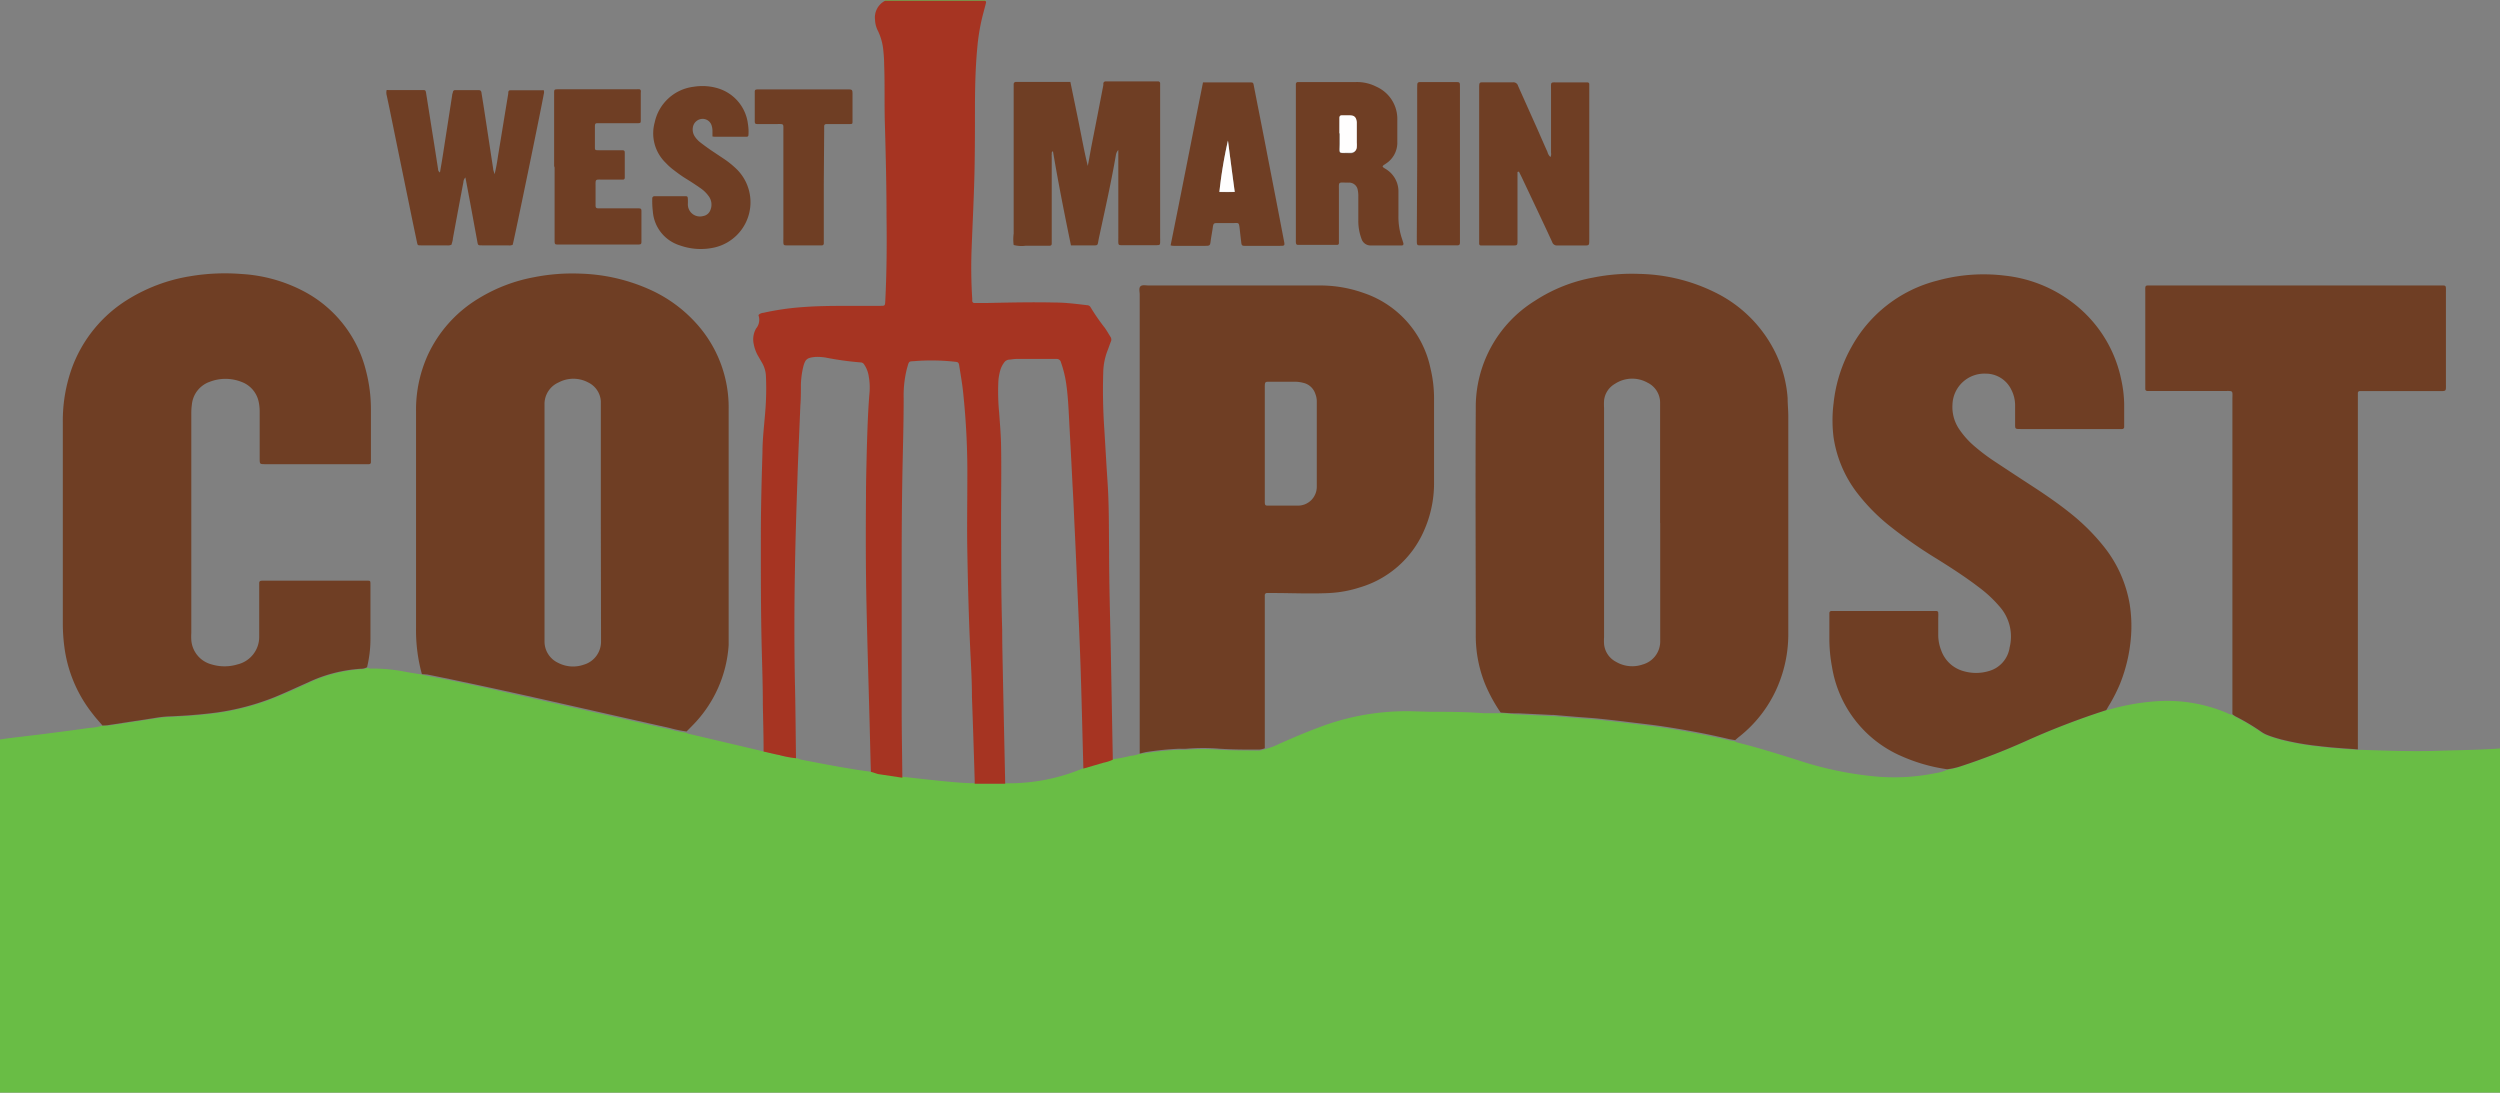 <svg id="Layer_1" data-name="Layer 1" xmlns="http://www.w3.org/2000/svg" width="265.42" height="116" viewBox="0 0 265.42 116"><rect x="0" y="0" width="265.42" height="116" fill="#808080" stroke="none"/><defs><style>.cls-1{fill:#69bd45;}.cls-2{fill:#6f3e24;}.cls-3{fill:#a63422;}.cls-4{fill:#fffefe;}</style></defs><title>logo2</title><path class="cls-1" d="M633,521.52v36.54H367.54V520.57l.8-.12,3.91-.47c1.6-.21,3.19-.41,4.78-.64a5.08,5.08,0,0,0,1.39-.25c.23,0,.45,0,.68,0l4.89-.75a12.19,12.19,0,0,1,1.48-.17c1.65-.06,3.29-.18,4.93-.39a26.22,26.22,0,0,0,6.34-1.66c1.19-.49,2.36-1,3.54-1.56a15.37,15.37,0,0,1,5.61-1.45,1.4,1.4,0,0,0,.66-.16.78.78,0,0,0,.45.09,18.05,18.05,0,0,1,3.67.36c.55.1,1.1.18,1.66.27l.52.13c3.15.59,6.29,1.27,9.42,2,5.44,1.21,10.88,2.46,16.32,3.68a13.53,13.53,0,0,0,1.79.37.83.83,0,0,0,.38.14l7.9,1.86c.55.12,1.09.26,1.65.37a11.79,11.79,0,0,0,1.79.34c.15,0,.29.11.44.14,1.82.35,3.64.71,5.46,1,.66.12,1.34.2,2,.3l.79.14,2.58.39c1.46.16,2.91.33,4.38.47,1.1.11,2.2.21,3.31.22h3.24a20.43,20.43,0,0,0,8.31-1.62l2.12-.62a4.64,4.64,0,0,0,1-.32,14.89,14.89,0,0,0,1.86-.36,2.93,2.93,0,0,0,.92-.21l.6-.06a29.73,29.73,0,0,1,3.64-.37,6.19,6.19,0,0,0,.74,0,20.69,20.69,0,0,1,3.52,0c1.35.08,2.7.07,4.06.09a1.78,1.78,0,0,0,.72-.14,7.4,7.4,0,0,0,1.59-.59c1.32-.58,2.65-1.16,4-1.66a26.05,26.05,0,0,1,9.95-1.79l2,.06c1.9,0,3.8,0,5.7.15.61,0,1.22,0,1.83,0s1.21.1,1.82.13l3.52.17.21,0,2.63.22c.74.06,1.49.1,2.23.18,1.06.11,2.11.23,3.16.36,1.21.15,2.43.28,3.63.46,2.37.37,4.73.8,7.06,1.36l.6.1a2.53,2.53,0,0,0,.23.12c2.18.54,4.31,1.21,6.45,1.88a37.17,37.17,0,0,0,8.08,1.72,21.89,21.89,0,0,0,6.61-.35,3.68,3.68,0,0,0,1.17-.35,7.27,7.27,0,0,0,1.51-.38,70.28,70.28,0,0,0,6.68-2.58,82,82,0,0,1,8.71-3.36l.72-.18a24.56,24.56,0,0,1,4.74-.78,16.37,16.37,0,0,1,7.29,1.23,1.67,1.67,0,0,0,.64.21,2.54,2.54,0,0,0,.34.23,22.87,22.87,0,0,1,2.73,1.63,2.89,2.89,0,0,0,.72.37c.47.17.94.32,1.42.45a28.36,28.36,0,0,0,4,.7c1.36.17,2.74.25,4.11.35l.4,0c2.6.09,5.19.18,7.79.11C628.36,521.7,630.67,521.69,633,521.52Z" transform="translate(-367.54 -442.06)"/><path class="cls-1" d="M461.51,442.14l-.11-.08h10.87l-.15.08c-.15,0-.31,0-.47,0h-9.6Z" transform="translate(-367.54 -442.06)"/><path class="cls-2" d="M526.86,517.71a16.77,16.77,0,0,1-1.64-3,13.67,13.67,0,0,1-1-5.16c0-8-.05-16.07,0-24.1A13.27,13.27,0,0,1,530.49,474a16.81,16.81,0,0,1,6.19-2.47,20.92,20.92,0,0,1,4.93-.39,18.94,18.94,0,0,1,8.09,2,13.94,13.94,0,0,1,6.28,6.26,13.14,13.14,0,0,1,1.35,4.94c0,.64.07,1.27.07,1.9v23a14.18,14.18,0,0,1-1.18,5.81,13.54,13.54,0,0,1-4,5.2c-.16.12-.31.26-.46.39l-.6-.1c-2.33-.56-4.69-1-7.06-1.36-1.2-.18-2.42-.31-3.63-.46-1-.13-2.1-.25-3.16-.36-.74-.08-1.49-.12-2.23-.18l-2.63-.22-.21,0-3.52-.17C528.07,517.81,527.47,517.75,526.86,517.71Zm16.93-20.13V485.37c0-.21,0-.41,0-.61a2.36,2.36,0,0,0-1.33-2.07,3.33,3.33,0,0,0-3.48.13,2.31,2.31,0,0,0-1.14,1.76,7.32,7.32,0,0,0,0,.81q0,12.15,0,24.3a6.28,6.28,0,0,0,0,.75,2.37,2.37,0,0,0,1.28,1.89,3.38,3.38,0,0,0,2.81.28,2.54,2.54,0,0,0,1.87-2.54V497.58Z" transform="translate(-367.54 -442.06)"/><path class="cls-2" d="M412.33,513.63a17.62,17.62,0,0,1-.62-4.9q0-11.48,0-23a14.07,14.07,0,0,1,1.26-6,13.75,13.75,0,0,1,5.31-5.94,17.27,17.27,0,0,1,5.91-2.29,20.92,20.92,0,0,1,4.93-.39,19.32,19.32,0,0,1,7.73,1.84,14.77,14.77,0,0,1,4.6,3.43,13.28,13.28,0,0,1,3.45,9.12q0,11.77,0,23.56c0,.5,0,1,0,1.49a13.38,13.38,0,0,1-3.8,8.49l-.67.68a13.53,13.53,0,0,1-1.79-.37c-5.44-1.22-10.88-2.47-16.32-3.68-3.13-.69-6.27-1.37-9.42-2Zm19-16.08V485.47q0-.41,0-.81a2.38,2.38,0,0,0-1.35-2,3.34,3.34,0,0,0-3.13,0,2.5,2.5,0,0,0-1.5,2.32v25.18a2.5,2.5,0,0,0,1.46,2.28,3.43,3.43,0,0,0,2.7.19,2.54,2.54,0,0,0,1.84-2.42c0-.2,0-.41,0-.61Z" transform="translate(-367.54 -442.06)"/><path class="cls-3" d="M461.51,442.14l.54,0h9.6c.16,0,.32,0,.47,0a.18.18,0,0,1,.1.22c-.08.33-.17.66-.26,1a21.43,21.43,0,0,0-.66,3.73c-.19,2-.24,4-.25,6,0,2.42,0,4.84-.05,7.26-.06,2.67-.2,5.33-.3,8a51.55,51.55,0,0,0,.06,5.42c0,.07,0,.14,0,.21a.23.23,0,0,0,.25.25l1.22,0c2.44-.05,4.89-.11,7.33-.05,1.13,0,2.26.15,3.38.28a.44.44,0,0,1,.39.23,21.47,21.47,0,0,0,1.5,2.17c.22.31.41.65.63,1a.52.52,0,0,1,0,.51c-.13.34-.24.68-.37,1a6.81,6.81,0,0,0-.42,2.19,60.5,60.5,0,0,0,.12,6.17c.11,1.8.21,3.61.33,5.41.17,2.44.14,4.89.17,7.33,0,3.71.12,7.42.19,11.13s.13,7.19.2,10.78c0,.12,0,.23,0,.34a4.64,4.64,0,0,1-1,.32l-2.12.62c-.1-3.62-.18-7.24-.3-10.86-.1-2.92-.23-5.84-.36-8.75q-.15-3.54-.32-7.06c-.05-1.2-.11-2.39-.18-3.59-.11-2.31-.24-4.61-.36-6.92-.06-1.17-.12-2.35-.28-3.52a12,12,0,0,0-.58-2.43.45.45,0,0,0-.49-.36h-4.27c-.25,0-.5.06-.75.07a.73.73,0,0,0-.55.35,2.46,2.46,0,0,0-.4.85,5.67,5.67,0,0,0-.18,1,23.49,23.49,0,0,0,.08,3.46c.08,1.13.18,2.26.2,3.39.05,2.6,0,5.2,0,7.81,0,3.94,0,7.87.12,11.81,0,1.7.05,3.4.08,5.09l.24,11.27h-3.24c0-.14,0-.27,0-.41q-.13-4.41-.29-8.82c0-1.67-.1-3.34-.18-5-.16-3.46-.25-6.92-.31-10.38-.05-2.6,0-5.2,0-7.81a80.77,80.77,0,0,0-.44-9.07c-.1-1-.27-1.93-.42-2.89-.05-.33-.12-.39-.42-.42a22.68,22.68,0,0,0-4.2-.08c-.77.07-.68-.09-.93.79a11.66,11.66,0,0,0-.35,3.16c0,2.81-.09,5.61-.14,8.42s-.07,5.79-.07,8.68q0,8,0,16c0,2.39.05,4.79.07,7.19l-2.58-.39L460,524c-.05-1.67-.09-3.35-.13-5-.11-4.16-.24-8.32-.33-12.48-.09-3.89-.09-7.78-.06-11.67,0-1.72.05-3.44.09-5.16.06-2,.12-4,.29-6a6.83,6.83,0,0,0-.09-1.69,3,3,0,0,0-.49-1.25.43.43,0,0,0-.33-.21,32.4,32.4,0,0,1-3.56-.48,5.13,5.13,0,0,0-1.35-.1c-.82.09-1,.24-1.21,1a9.15,9.15,0,0,0-.26,1.95c0,.75,0,1.49-.06,2.24-.1,2.6-.23,5.2-.31,7.8-.11,3.32-.22,6.64-.27,10q-.1,5.7,0,11.4c.07,2.73.08,5.47.12,8.21a11.79,11.79,0,0,1-1.79-.34c-.56-.11-1.1-.25-1.65-.37,0-1.67-.05-3.35-.08-5,0-2-.07-4-.12-6-.1-4-.09-8-.09-12,0-2.92.08-5.83.17-8.75,0-1.43.18-2.85.29-4.27a30.09,30.09,0,0,0,.08-3.8,3.1,3.1,0,0,0-.43-1.48l-.44-.76a4.07,4.07,0,0,1-.43-1.21,2.33,2.33,0,0,1,.25-1.64,1.45,1.45,0,0,0,.25-1.43.8.8,0,0,1,.53-.24,28.2,28.2,0,0,1,4.09-.6c2.44-.19,4.89-.12,7.33-.14H461c.5,0,.5,0,.53-.54.15-3,.17-6,.13-9,0-3.21-.08-6.42-.17-9.64-.07-2.15,0-4.29-.08-6.44a14.71,14.71,0,0,0-.09-1.49,6,6,0,0,0-.57-2.08,2.79,2.79,0,0,1-.31-1.17A2,2,0,0,1,461.51,442.14Z" transform="translate(-367.54 -442.06)"/><path class="cls-2" d="M488.54,522.07c0-.25,0-.5,0-.75v-48c0-.29-.11-.65.07-.85s.59-.1.9-.1h18a13.72,13.72,0,0,1,4.79.79,10.75,10.75,0,0,1,7.11,8,13.72,13.72,0,0,1,.38,3.37c0,2.94,0,5.88,0,8.82a12.36,12.36,0,0,1-1.08,5.08,10.74,10.74,0,0,1-6.82,6,12.46,12.46,0,0,1-3.2.59c-2,.1-4,0-6,0h-.61a.23.23,0,0,0-.26.25v16.23a1.78,1.78,0,0,1-.72.14c-1.36,0-2.71,0-4.06-.09a20.69,20.69,0,0,0-3.52,0,6.19,6.19,0,0,1-.74,0,29.73,29.73,0,0,0-3.64.37Zm13.28-32.94c0,2,0,4,0,6,0,.66,0,.61.58.61h1.16c.56,0,1.13,0,1.69,0a2,2,0,0,0,2.09-2c0-.29,0-.58,0-.88v-7.39c0-.3,0-.59,0-.88a2.22,2.22,0,0,0-.16-.73,1.74,1.74,0,0,0-1.3-1.16,3.38,3.38,0,0,0-.95-.11h-2.51c-.55,0-.6-.05-.6.59C501.82,485.15,501.82,487.14,501.82,489.13Z" transform="translate(-367.54 -442.06)"/><path class="cls-2" d="M574.26,523.73a18.29,18.29,0,0,1-4.75-1.35,12.5,12.5,0,0,1-7.47-9.52,16.22,16.22,0,0,1-.28-3v-2.24c0-.16,0-.31,0-.47a.21.21,0,0,1,.21-.22h11.14a.19.19,0,0,1,.21.21,3.65,3.65,0,0,1,0,.47c0,.61,0,1.22,0,1.83a4.45,4.45,0,0,0,.31,1.66,3.49,3.49,0,0,0,2.4,2.22,4.73,4.73,0,0,0,2.61,0,3.06,3.06,0,0,0,2.26-2.53,4.8,4.8,0,0,0-1.1-4.37,13.44,13.44,0,0,0-2.15-2c-1.47-1.12-3-2.11-4.61-3.11a49.22,49.22,0,0,1-5-3.51,20.45,20.45,0,0,1-3.23-3.28,12.78,12.78,0,0,1-2.6-6,14.46,14.46,0,0,1,0-3.66,15.5,15.5,0,0,1,1.92-6,14.43,14.43,0,0,1,9.06-7,18.53,18.53,0,0,1,7.26-.53,14.42,14.42,0,0,1,8,3.57,13.7,13.7,0,0,1,4.31,7.52,13.06,13.06,0,0,1,.3,2.56c0,.79,0,1.58,0,2.38a.22.22,0,0,1-.24.25H582.1c-.66,0-.62,0-.62-.63v-1.83a3.64,3.64,0,0,0-.4-1.71,3,3,0,0,0-2.71-1.71,3.39,3.39,0,0,0-3.54,3.28,4.19,4.19,0,0,0,.73,2.64,9,9,0,0,0,1.68,1.85,20.74,20.74,0,0,0,1.84,1.4q2.14,1.42,4.31,2.83c1.33.87,2.63,1.76,3.87,2.75a22.17,22.17,0,0,1,3.61,3.57,13.35,13.35,0,0,1,2.78,6.19,14.74,14.74,0,0,1,.13,3.45,16.85,16.85,0,0,1-1.15,4.94,17.4,17.4,0,0,1-1.13,2.24c-.12.19-.23.39-.34.58a82,82,0,0,0-8.71,3.36,70.28,70.28,0,0,1-6.68,2.58A7.27,7.27,0,0,1,574.26,523.73Z" transform="translate(-367.54 -442.06)"/><path class="cls-2" d="M378.42,519.09c-.34-.4-.69-.78-1-1.19a14.37,14.37,0,0,1-3-6.83,19,19,0,0,1-.21-2.91V486.9a16.5,16.5,0,0,1,1-5.86,14.32,14.32,0,0,1,5.93-7.2,18,18,0,0,1,6.57-2.45,22.33,22.33,0,0,1,5.48-.24,16.16,16.16,0,0,1,6.55,1.81,13.06,13.06,0,0,1,6.65,8.44,16.2,16.2,0,0,1,.53,4.16v5.09c0,.16,0,.32,0,.48a.2.2,0,0,1-.21.21h-11c-.59,0-.6,0-.6-.59,0-1.68,0-3.35,0-5a4.94,4.94,0,0,0-.1-1,2.88,2.88,0,0,0-1.87-2.16,4.63,4.63,0,0,0-3.32,0,2.85,2.85,0,0,0-1.91,2.43,6.51,6.51,0,0,0-.06.88v23.36a6.28,6.28,0,0,0,0,.75,2.89,2.89,0,0,0,2.16,2.59,4.73,4.73,0,0,0,2.74,0,3,3,0,0,0,2.31-2.91c0-.19,0-.37,0-.55,0-1.54,0-3.08,0-4.62,0-.18,0-.36,0-.54s.05-.25.29-.27h11.14c.37,0,.38,0,.38.4,0,1.94,0,3.89,0,5.84a12.8,12.8,0,0,1-.36,2.95,1.4,1.4,0,0,1-.66.16,15.37,15.37,0,0,0-5.61,1.45c-1.18.52-2.35,1.07-3.54,1.56a26.22,26.22,0,0,1-6.34,1.66c-1.64.21-3.28.33-4.93.39a12.19,12.19,0,0,0-1.48.17l-4.89.75C378.87,519.08,378.65,519.07,378.42,519.09Z" transform="translate(-367.54 -442.06)"/><path class="cls-2" d="M604.55,517.89c0-.24,0-.49,0-.74q0-16.33,0-32.67c0-1,.15-.91-.89-.91h-8.15a.21.21,0,0,1-.21-.22c0-.18,0-.36,0-.54v-9.71c0-.82-.07-.73.72-.73h30.42c.85,0,.78-.1.78.74v9.72c0,.8.07.75-.79.75h-8.35a.2.2,0,0,0-.21.21c0,.16,0,.32,0,.47v36.88c0,.16,0,.32,0,.48-1.37-.1-2.75-.18-4.11-.35a28.36,28.36,0,0,1-4-.7c-.48-.13-1-.28-1.42-.45a2.89,2.89,0,0,1-.72-.37,22.87,22.87,0,0,0-2.73-1.63A2.54,2.54,0,0,1,604.55,517.89Z" transform="translate(-367.54 -442.06)"/><path class="cls-2" d="M486.25,458a1.05,1.05,0,0,0-.24.54c-.52,3-1.18,5.9-1.81,8.84-.17.82,0,.73-.9.73h-2.06c-.69-3.35-1.35-6.67-1.91-10-.19.12-.11.25-.13.36s0,.23,0,.34v8.49c0,.2,0,.41,0,.61s-.1.24-.26.24c-.84,0-1.67,0-2.51,0a3.2,3.2,0,0,1-1.27-.08,4.47,4.47,0,0,1,0-1.21V451a.23.23,0,0,1,.26-.24l5.64,0,.12,0c.3,1.47.62,3,.92,4.48s.57,3,.93,4.44c.15-.77.28-1.55.43-2.33q.62-3.12,1.22-6.26c0-.06,0-.13,0-.2a.25.25,0,0,1,.24-.19h5.57a.21.21,0,0,1,.22.21c0,.16,0,.32,0,.47v16a2.43,2.43,0,0,1,0,.27c0,.41,0,.44-.41.44h-3.74c-.23,0-.28-.06-.29-.27s0-.36,0-.54V458Z" transform="translate(-367.54 -442.06)"/><path class="cls-2" d="M528.65,460.32v7.19c0,.63,0,.61-.57.61h-3.33a.18.18,0,0,1-.17-.18c0-.16,0-.32,0-.48v-16c0-.72,0-.66.66-.66,1,0,1.94,0,2.92,0a.51.51,0,0,1,.55.38q1,2.24,2,4.47c.37.84.74,1.7,1.12,2.54a1.05,1.05,0,0,0,.32.54.72.72,0,0,0,.06-.45c0-2.22,0-4.43,0-6.65,0-.94-.11-.82.83-.82h3.06a.18.18,0,0,1,.17.18c0,.16,0,.31,0,.47v16c0,.71,0,.66-.66.66-.91,0-1.81,0-2.72,0a.52.52,0,0,1-.56-.37c-.53-1.15-1.07-2.29-1.61-3.44l-1.65-3.49-.27-.54Z" transform="translate(-367.54 -442.06)"/><path class="cls-2" d="M514.33,459.75c.1.15.28.2.42.31a2.77,2.77,0,0,1,1.26,2.41c0,.81,0,1.63,0,2.44a7.38,7.38,0,0,0,.41,2.6l.12.39c0,.13,0,.21-.18.22h-.27c-1,0-2,0-3,0a1,1,0,0,1-1-.7,5.41,5.41,0,0,1-.34-2c0-.84,0-1.68,0-2.51a3.07,3.07,0,0,0-.06-.68.93.93,0,0,0-1-.78c-1.12,0-1-.18-1,.89,0,1.67,0,3.35,0,5,0,.18,0,.36,0,.54a.18.18,0,0,1-.17.18l-.27,0h-3.86c-.21,0-.26-.07-.27-.3a2.44,2.44,0,0,1,0-.27V451.32c0-.11,0-.22,0-.34a.21.21,0,0,1,.22-.21h6.17a4.55,4.55,0,0,1,2.17.5,3.74,3.74,0,0,1,2.21,3.52c0,.77,0,1.54,0,2.31a2.65,2.65,0,0,1-1.24,2.35C514.56,459.54,514.38,459.57,514.33,459.75Zm-4.59-3.5h0c0,.37,0,.73,0,1.09,0,1.14-.18.94,1,1l.21,0a.62.62,0,0,0,.6-.62,3.65,3.65,0,0,0,0-.47c0-.59,0-1.17,0-1.76,0-.14,0-.27,0-.41,0-.49-.25-.69-.73-.72H510c-.17,0-.24.11-.24.26Z" transform="translate(-367.54 -442.06)"/><path class="cls-2" d="M495.26,450.81l.27,0h4.69c.36,0,.37,0,.44.37.49,2.53,1,5.05,1.48,7.58q.86,4.39,1.7,8.79c.12.61.13.61-.47.61h-3.73c-.21,0-.28-.07-.31-.29-.06-.49-.12-1-.17-1.48-.09-.78-.1-.64-.73-.65h-1.57c-.42,0-.5,0-.56.46s-.17,1-.23,1.47-.09.49-.61.49h-3.25c-.11,0-.22,0-.39-.05C493,462.31,494.11,456.57,495.26,450.81Zm3.37,11.63c-.25-1.84-.48-3.6-.72-5.45a47.08,47.08,0,0,0-.91,5.46C497.51,462.46,498,462.48,498.63,462.44Z" transform="translate(-367.54 -442.06)"/><path class="cls-2" d="M518,459.37v-8c0-.62,0-.6.59-.6H522c.56,0,.54,0,.54.57v16c0,.86.09.77-.75.77h-3.53c-.25,0-.29-.06-.3-.34s0-.36,0-.54Z" transform="translate(-367.54 -442.06)"/><path class="cls-2" d="M425.27,451.64a.72.72,0,0,1,0,.41c-.22,1.29-3.15,15.53-3.3,16a.84.84,0,0,1-.47.06h-2.78c-.42,0-.43,0-.5-.38-.37-2-.73-4-1.1-5.94-.05-.29-.11-.58-.17-.89a.77.77,0,0,0-.21.49q-.57,3-1.12,6c0,.22-.1.44-.14.64a.8.8,0,0,1-.49.08h-2.78c-.32,0-.33,0-.4-.33-.27-1.29-.54-2.57-.8-3.86q-1.06-5.15-2.11-10.3c-.1-.48-.21-1-.31-1.46a1.09,1.09,0,0,1,0-.54,1.29,1.29,0,0,1,.19,0h3.6c.31,0,.35,0,.4.34.28,1.74.55,3.49.83,5.23.15.94.29,1.88.44,2.82a.4.4,0,0,0,.2.36c.1-.58.2-1.15.29-1.72l1-6.44c0-.13.06-.26.09-.39a.21.21,0,0,1,.23-.19h2.51c.21,0,.27.12.29.3.13.8.26,1.61.38,2.41.29,1.88.57,3.76.86,5.64,0,.15.08.3.15.58a18.49,18.49,0,0,0,.35-1.86c.37-2.23.73-4.47,1.1-6.7,0-.34.07-.36.36-.36h3.26A.48.48,0,0,1,425.27,451.64Z" transform="translate(-367.54 -442.06)"/><path class="cls-2" d="M443.18,456.55c0-.23,0-.43,0-.63a1.84,1.84,0,0,0-.07-.47,1,1,0,0,0-1-.77,1.06,1.06,0,0,0-1,.85,1.36,1.36,0,0,0,.18,1,2.66,2.66,0,0,0,.6.65c.37.29.76.57,1.15.84l1.41.94a9.7,9.7,0,0,1,1.31,1.07,4.93,4.93,0,0,1-2.64,8.36,6.59,6.59,0,0,1-3.41-.28,4.09,4.09,0,0,1-2.86-3.61,8.72,8.72,0,0,1-.06-1.35.23.23,0,0,1,.24-.26h3.19c.31,0,.34,0,.35.36s0,.36,0,.54a1.28,1.28,0,0,0,1.61,1.21,1,1,0,0,0,.79-.66,1.51,1.51,0,0,0-.21-1.48,3.46,3.46,0,0,0-.82-.8c-.5-.35-1-.68-1.52-1s-.9-.6-1.33-.93a6.3,6.3,0,0,1-.86-.77,4.35,4.35,0,0,1-1.18-4.31,4.82,4.82,0,0,1,4.14-3.78,5.77,5.77,0,0,1,2.48.14,4.52,4.52,0,0,1,3.28,3.84,4.93,4.93,0,0,1,.05,1.15.18.18,0,0,1-.16.18l-.27,0h-3.06A1.85,1.85,0,0,1,443.18,456.55Z" transform="translate(-367.54 -442.06)"/><path class="cls-2" d="M426.37,459.84V452c0-.45,0-.46.46-.46h8.28a1.27,1.27,0,0,1,.34,0c.05,0,.1.08.12.13a.49.49,0,0,1,0,.21c0,1,0,1.94,0,2.91,0,.31,0,.35-.35.35h-3.6c-.21,0-.41,0-.61,0s-.31,0-.31.33c0,.72,0,1.45,0,2.17,0,.35,0,.37.4.37.66,0,1.32,0,2,0h.48c.23,0,.29.06.29.27,0,.88,0,1.76,0,2.65a.19.19,0,0,1-.21.2h-2c-1,0-.88-.14-.89.9q0,.92,0,1.83c0,.26.07.32.33.32h4.2c.29,0,.34.05.34.3,0,1.09,0,2.17,0,3.26,0,.22-.06.27-.29.28h-8.62c-.26,0-.3-.05-.31-.33v-8Z" transform="translate(-367.54 -442.06)"/><path class="cls-2" d="M455,461.68v5.7c0,.18,0,.36,0,.55a.2.2,0,0,1-.17.18H451c-.23,0-.28-.06-.29-.27s0-.41,0-.61V456c0-.85.09-.77-.75-.77h-2c-.23,0-.28-.05-.29-.27,0-1,0-2.08,0-3.12,0-.23.05-.27.28-.29h9.5c.59,0,.6,0,.6.59,0,.92,0,1.85,0,2.78,0,.28,0,.31-.31.31h-2.44c-.16,0-.26.07-.26.24s0,.36,0,.54Z" transform="translate(-367.54 -442.06)"/><path class="cls-4" d="M509.74,456.25v-1.69c0-.15.07-.26.24-.26h.88c.48,0,.68.23.73.72,0,.14,0,.27,0,.41,0,.59,0,1.17,0,1.76a3.65,3.65,0,0,1,0,.47.62.62,0,0,1-.6.62l-.21,0c-1.21,0-1,.18-1-1,0-.36,0-.72,0-1.09Z" transform="translate(-367.54 -442.06)"/><path class="cls-4" d="M498.63,462.44c-.61,0-1.12,0-1.63,0a47.08,47.08,0,0,1,.91-5.46C498.15,458.84,498.38,460.6,498.63,462.44Z" transform="translate(-367.54 -442.06)"/></svg>